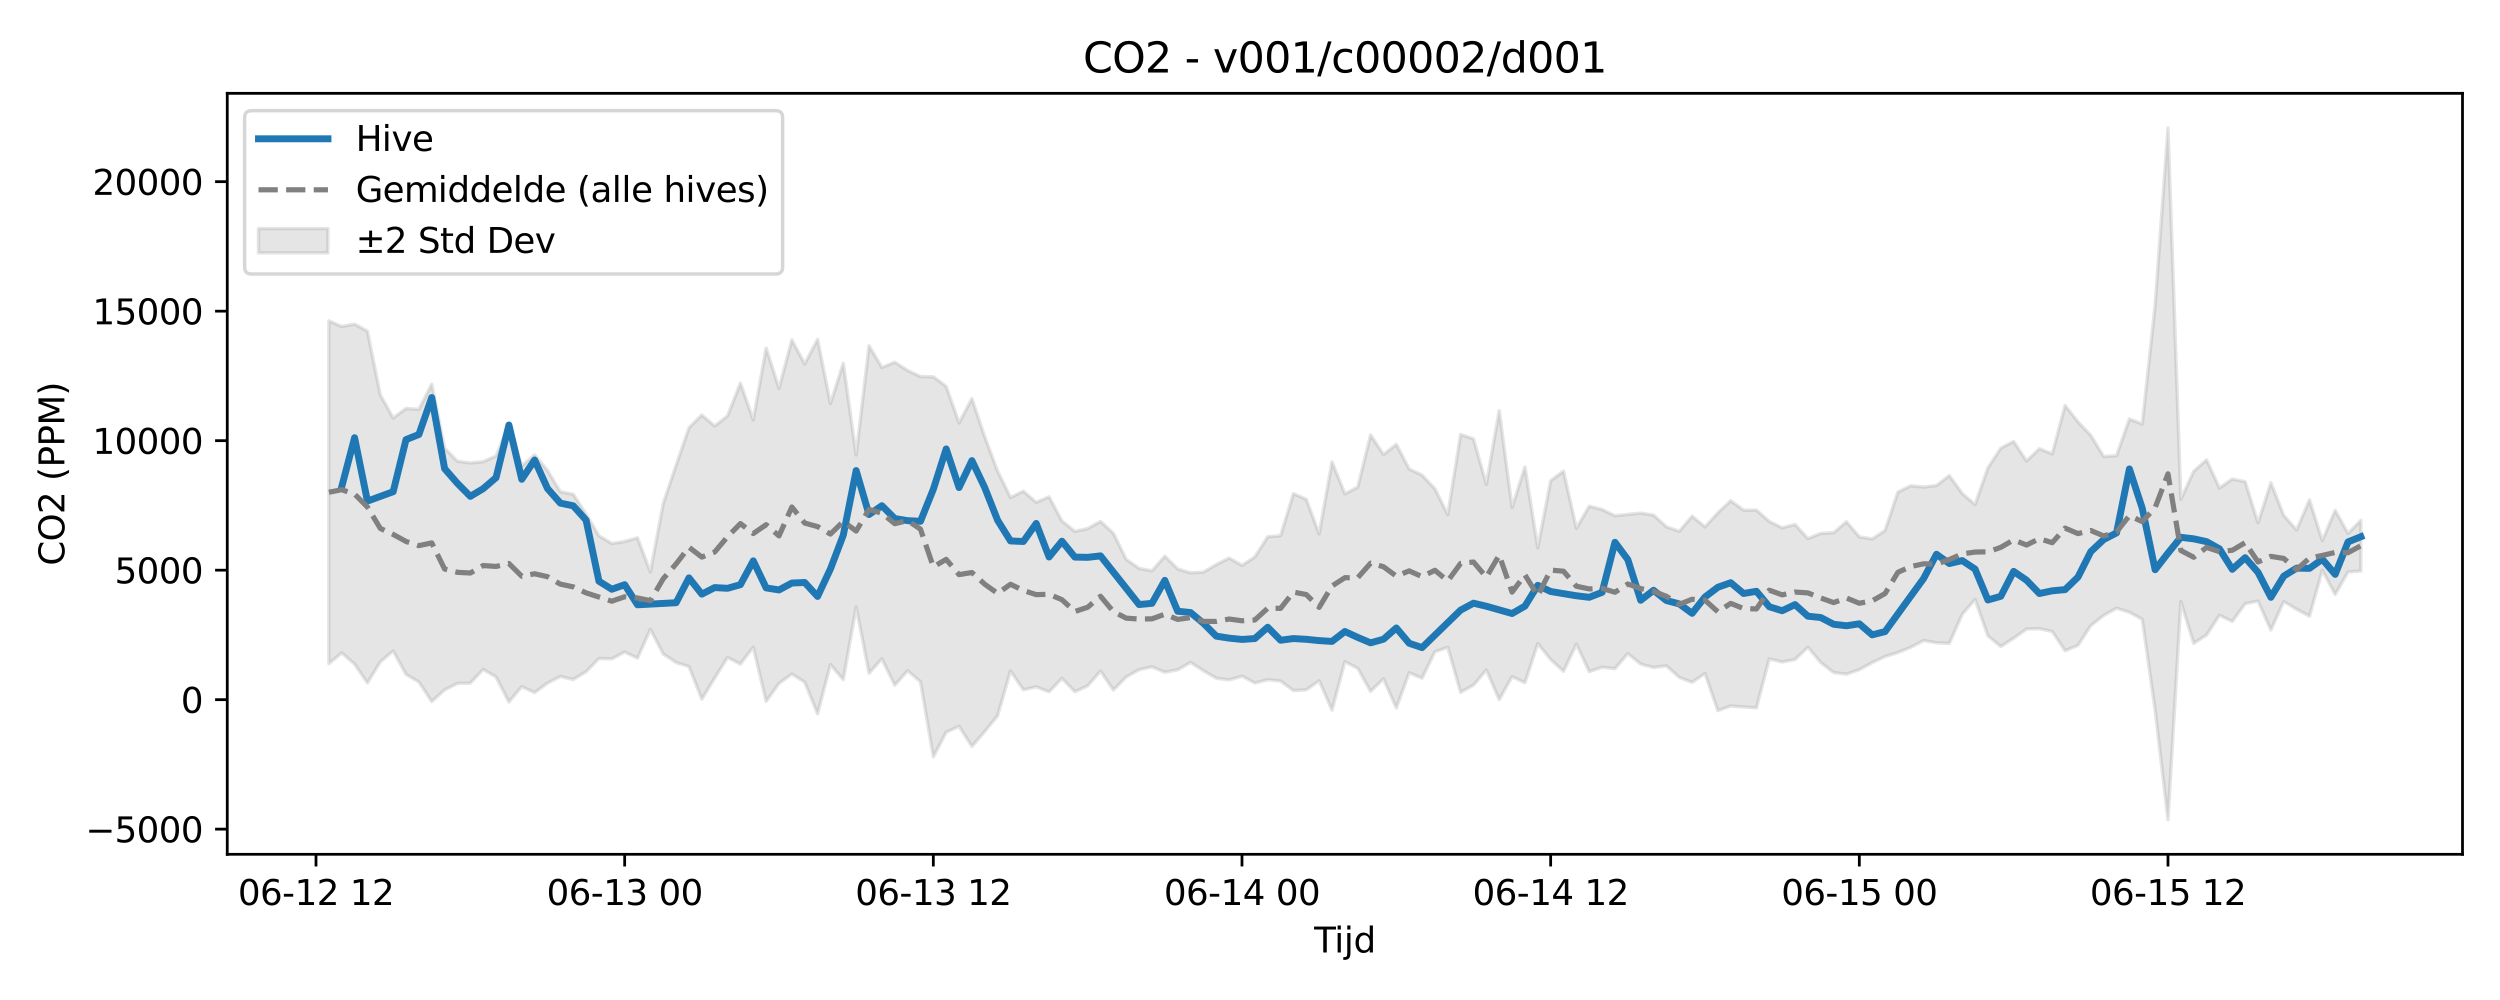 <?xml version="1.0" encoding="utf-8" standalone="no"?>
<!DOCTYPE svg PUBLIC "-//W3C//DTD SVG 1.1//EN"
  "http://www.w3.org/Graphics/SVG/1.1/DTD/svg11.dtd">
<svg xmlns:xlink="http://www.w3.org/1999/xlink" width="720pt" height="288pt" viewBox="0 0 720 288" xmlns="http://www.w3.org/2000/svg" version="1.1">
 <defs>
  <style type="text/css">*{stroke-linejoin: round; stroke-linecap: butt}</style>
 </defs>
 <g id="figure_1">
  <g id="patch_1">
   <path d="M 0 288 
L 720 288 
L 720 0 
L 0 0 
z
" style="fill: #ffffff"/>
  </g>
  <g id="axes_1">
   <g id="patch_2">
    <path d="M 65.45 246.04 
L 709.2 246.04 
L 709.2 26.88 
L 65.45 26.88 
z
" style="fill: #ffffff"/>
   </g>
   <g id="FillBetweenPolyCollection_1">
    <defs>
     <path id="mae108fa817" d="M 94.711 -195.593 
L 94.711 -96.864 
L 98.415 -99.96 
L 102.119 -96.743 
L 105.823 -91.323 
L 109.527 -97.371 
L 113.231 -100.54 
L 116.935 -93.773 
L 120.639 -91.588 
L 124.343 -85.942 
L 128.047 -89.313 
L 131.751 -91.172 
L 135.455 -91.271 
L 139.159 -95.21 
L 142.863 -93.032 
L 146.567 -85.814 
L 150.271 -90.27 
L 153.975 -88.515 
L 157.679 -91.281 
L 161.383 -93.169 
L 165.087 -92.301 
L 168.791 -94.54 
L 172.495 -98.354 
L 176.199 -98.241 
L 179.903 -100.216 
L 183.607 -98.455 
L 187.311 -106.754 
L 191.015 -99.647 
L 194.719 -97.194 
L 198.423 -96.03 
L 202.126 -86.638 
L 205.83 -92.728 
L 209.534 -98.654 
L 213.238 -96.758 
L 216.942 -101.617 
L 220.646 -86.011 
L 224.35 -91.162 
L 228.054 -93.873 
L 231.758 -91.527 
L 235.462 -82.415 
L 239.166 -96.61 
L 242.87 -92.25 
L 246.574 -113.165 
L 250.278 -94.117 
L 253.982 -98.247 
L 257.686 -90.668 
L 261.39 -94.824 
L 265.094 -91.667 
L 268.798 -70.025 
L 272.502 -77.105 
L 276.206 -78.826 
L 279.91 -73.033 
L 283.614 -77.326 
L 287.318 -81.9 
L 291.022 -94.753 
L 294.726 -89.359 
L 298.43 -90.175 
L 302.134 -88.765 
L 305.838 -92.623 
L 309.542 -88.799 
L 313.246 -90.46 
L 316.95 -94.729 
L 320.654 -89.267 
L 324.358 -93.043 
L 328.061 -95.125 
L 331.765 -95.951 
L 335.469 -94.386 
L 339.173 -95.094 
L 342.877 -97.216 
L 346.581 -94.846 
L 350.285 -92.675 
L 353.989 -92.169 
L 357.693 -93.253 
L 361.397 -91.318 
L 365.101 -92.23 
L 368.805 -91.872 
L 372.509 -89.106 
L 376.213 -89.343 
L 379.917 -91.931 
L 383.621 -83.498 
L 387.325 -97.453 
L 391.029 -95.531 
L 394.733 -88.867 
L 398.437 -92.489 
L 402.141 -84.114 
L 405.845 -94.251 
L 409.549 -92.673 
L 413.253 -100.279 
L 416.957 -101.599 
L 420.661 -88.6 
L 424.365 -90.69 
L 428.069 -95.039 
L 431.773 -86.505 
L 435.477 -93.111 
L 439.181 -91.373 
L 442.885 -102.642 
L 446.589 -98.077 
L 450.292 -94.677 
L 453.996 -102.485 
L 457.7 -94.556 
L 461.404 -95.847 
L 465.108 -95.41 
L 468.812 -99.769 
L 472.516 -96.746 
L 476.22 -95.76 
L 479.924 -96.229 
L 483.628 -92.921 
L 487.332 -91.501 
L 491.036 -94.04 
L 494.74 -83.333 
L 498.444 -84.666 
L 502.148 -84.392 
L 505.852 -84.155 
L 509.556 -98.231 
L 513.26 -97.361 
L 516.964 -98.034 
L 520.668 -101.612 
L 524.372 -97.188 
L 528.076 -94.32 
L 531.78 -93.838 
L 535.484 -95.147 
L 539.188 -97.151 
L 542.892 -98.906 
L 546.596 -100.079 
L 550.3 -101.571 
L 554.004 -103.537 
L 557.708 -102.876 
L 561.412 -102.69 
L 565.116 -111.082 
L 568.82 -115.342 
L 572.524 -104.881 
L 576.227 -101.808 
L 579.931 -104.176 
L 583.635 -106.823 
L 587.339 -106.947 
L 591.043 -106.138 
L 594.747 -100.593 
L 598.451 -102.142 
L 602.155 -107.837 
L 605.859 -110.757 
L 609.563 -112.848 
L 613.267 -111.665 
L 616.971 -109.635 
L 620.675 -83.462 
L 624.379 -51.922 
L 628.083 -114.728 
L 631.787 -102.727 
L 635.491 -105.119 
L 639.195 -110.8 
L 642.899 -109.027 
L 646.603 -114.128 
L 650.307 -114.89 
L 654.011 -106.556 
L 657.715 -114.777 
L 661.419 -112.534 
L 665.123 -110.536 
L 668.827 -123.761 
L 672.531 -116.782 
L 676.235 -123.268 
L 679.939 -123.546 
L 679.939 -138.146 
L 679.939 -138.146 
L 676.235 -134.386 
L 672.531 -141.022 
L 668.827 -132.292 
L 665.123 -144.024 
L 661.419 -135.364 
L 657.715 -139.563 
L 654.011 -148.972 
L 650.307 -137.431 
L 646.603 -149.275 
L 642.899 -150.034 
L 639.195 -147.462 
L 635.491 -155.562 
L 631.787 -152.287 
L 628.083 -144.189 
L 624.379 -251.158 
L 620.675 -200.111 
L 616.971 -165.897 
L 613.267 -167.327 
L 609.563 -156.754 
L 605.859 -156.527 
L 602.155 -162.604 
L 598.451 -166.506 
L 594.747 -171.218 
L 591.043 -157.275 
L 587.339 -158.775 
L 583.635 -155.239 
L 579.931 -160.866 
L 576.227 -158.917 
L 572.524 -153.259 
L 568.82 -142.679 
L 565.116 -145.888 
L 561.412 -151.028 
L 557.708 -148.176 
L 554.004 -147.72 
L 550.3 -148.097 
L 546.596 -146.282 
L 542.892 -135.204 
L 539.188 -132.785 
L 535.484 -133.38 
L 531.78 -137.726 
L 528.076 -134.586 
L 524.372 -134.373 
L 520.668 -132.884 
L 516.964 -136.946 
L 513.26 -135.988 
L 509.556 -137.823 
L 505.852 -141.093 
L 502.148 -141.068 
L 498.444 -143.794 
L 494.74 -140.287 
L 491.036 -136.258 
L 487.332 -139.332 
L 483.628 -134.972 
L 479.924 -136.283 
L 476.22 -139.653 
L 472.516 -140.22 
L 468.812 -139.842 
L 465.108 -139.461 
L 461.404 -141.251 
L 457.7 -142.219 
L 453.996 -135.845 
L 450.292 -152.302 
L 446.589 -149.556 
L 442.885 -130.228 
L 439.181 -153.494 
L 435.477 -141.839 
L 431.773 -169.746 
L 428.069 -148.506 
L 424.365 -161.596 
L 420.661 -162.873 
L 416.957 -139.775 
L 413.253 -147.24 
L 409.549 -151.15 
L 405.845 -152.936 
L 402.141 -160.024 
L 398.437 -157.084 
L 394.733 -162.736 
L 391.029 -147.691 
L 387.325 -145.794 
L 383.621 -154.967 
L 379.917 -134.237 
L 376.213 -144.201 
L 372.509 -145.837 
L 368.805 -133.715 
L 365.101 -133.42 
L 361.397 -127.591 
L 357.693 -125.173 
L 353.989 -127.277 
L 350.285 -125.395 
L 346.581 -123.208 
L 342.877 -123.035 
L 339.173 -124.143 
L 335.469 -127.826 
L 331.765 -123.599 
L 328.061 -124.314 
L 324.358 -126.894 
L 320.654 -134.415 
L 316.95 -137.834 
L 313.246 -135.767 
L 309.542 -134.962 
L 305.838 -137.955 
L 302.134 -144.923 
L 298.43 -143.313 
L 294.726 -146.543 
L 291.022 -144.717 
L 287.318 -152.308 
L 283.614 -162.146 
L 279.91 -173.185 
L 276.206 -166.202 
L 272.502 -176.705 
L 268.798 -179.485 
L 265.094 -179.556 
L 261.39 -181.311 
L 257.686 -183.68 
L 253.982 -182.161 
L 250.278 -188.415 
L 246.574 -156.959 
L 242.87 -183.367 
L 239.166 -171.769 
L 235.462 -190.263 
L 231.758 -183.183 
L 228.054 -190.093 
L 224.35 -176.159 
L 220.646 -187.768 
L 216.942 -167.068 
L 213.238 -177.657 
L 209.534 -168.217 
L 205.83 -165.306 
L 202.126 -168.484 
L 198.423 -164.785 
L 194.719 -154.004 
L 191.015 -143.02 
L 187.311 -123.272 
L 183.607 -133.116 
L 179.903 -132.049 
L 176.199 -131.463 
L 172.495 -133.691 
L 168.791 -139.962 
L 165.087 -145.67 
L 161.383 -146.362 
L 157.679 -152.54 
L 153.975 -156.984 
L 150.271 -153.822 
L 146.567 -165.616 
L 142.863 -156.7 
L 139.159 -155.035 
L 135.455 -154.678 
L 131.751 -155.158 
L 128.047 -158.927 
L 124.343 -177.353 
L 120.639 -170.121 
L 116.935 -170.347 
L 113.231 -167.644 
L 109.527 -174.267 
L 105.823 -192.63 
L 102.119 -194.658 
L 98.415 -193.973 
L 94.711 -195.593 
z
" style="stroke: #808080; stroke-opacity: 0.2"/>
    </defs>
    <g clip-path="url(#pca2b3a71dc)">
     <use xlink:href="#mae108fa817" x="0" y="288" style="fill: #808080; fill-opacity: 0.2; stroke: #808080; stroke-opacity: 0.2"/>
    </g>
   </g>
   <g id="matplotlib.axis_1">
    <g id="xtick_1">
     <g id="line2d_1">
      <defs>
       <path id="mcba2e9b245" d="M 0 0 
L 0 3.5 
" style="stroke: #000000; stroke-width: 0.8"/>
      </defs>
      <g>
       <use xlink:href="#mcba2e9b245" x="91.007" y="246.04" style="stroke: #000000; stroke-width: 0.8"/>
      </g>
     </g>
     <g id="text_1">
      <!-- 06-12 12 -->
      <g transform="translate(68.527 260.638) scale(0.1 -0.1)">
       <defs>
        <path id="DejaVuSans-30" d="M 2034 4250 
Q 1547 4250 1301 3770 
Q 1056 3291 1056 2328 
Q 1056 1369 1301 889 
Q 1547 409 2034 409 
Q 2525 409 2770 889 
Q 3016 1369 3016 2328 
Q 3016 3291 2770 3770 
Q 2525 4250 2034 4250 
z
M 2034 4750 
Q 2819 4750 3233 4129 
Q 3647 3509 3647 2328 
Q 3647 1150 3233 529 
Q 2819 -91 2034 -91 
Q 1250 -91 836 529 
Q 422 1150 422 2328 
Q 422 3509 836 4129 
Q 1250 4750 2034 4750 
z
" transform="scale(0.016)"/>
        <path id="DejaVuSans-36" d="M 2113 2584 
Q 1688 2584 1439 2293 
Q 1191 2003 1191 1497 
Q 1191 994 1439 701 
Q 1688 409 2113 409 
Q 2538 409 2786 701 
Q 3034 994 3034 1497 
Q 3034 2003 2786 2293 
Q 2538 2584 2113 2584 
z
M 3366 4563 
L 3366 3988 
Q 3128 4100 2886 4159 
Q 2644 4219 2406 4219 
Q 1781 4219 1451 3797 
Q 1122 3375 1075 2522 
Q 1259 2794 1537 2939 
Q 1816 3084 2150 3084 
Q 2853 3084 3261 2657 
Q 3669 2231 3669 1497 
Q 3669 778 3244 343 
Q 2819 -91 2113 -91 
Q 1303 -91 875 529 
Q 447 1150 447 2328 
Q 447 3434 972 4092 
Q 1497 4750 2381 4750 
Q 2619 4750 2861 4703 
Q 3103 4656 3366 4563 
z
" transform="scale(0.016)"/>
        <path id="DejaVuSans-2d" d="M 313 2009 
L 1997 2009 
L 1997 1497 
L 313 1497 
L 313 2009 
z
" transform="scale(0.016)"/>
        <path id="DejaVuSans-31" d="M 794 531 
L 1825 531 
L 1825 4091 
L 703 3866 
L 703 4441 
L 1819 4666 
L 2450 4666 
L 2450 531 
L 3481 531 
L 3481 0 
L 794 0 
L 794 531 
z
" transform="scale(0.016)"/>
        <path id="DejaVuSans-32" d="M 1228 531 
L 3431 531 
L 3431 0 
L 469 0 
L 469 531 
Q 828 903 1448 1529 
Q 2069 2156 2228 2338 
Q 2531 2678 2651 2914 
Q 2772 3150 2772 3378 
Q 2772 3750 2511 3984 
Q 2250 4219 1831 4219 
Q 1534 4219 1204 4116 
Q 875 4013 500 3803 
L 500 4441 
Q 881 4594 1212 4672 
Q 1544 4750 1819 4750 
Q 2544 4750 2975 4387 
Q 3406 4025 3406 3419 
Q 3406 3131 3298 2873 
Q 3191 2616 2906 2266 
Q 2828 2175 2409 1742 
Q 1991 1309 1228 531 
z
" transform="scale(0.016)"/>
        <path id="DejaVuSans-20" transform="scale(0.016)"/>
       </defs>
       <use xlink:href="#DejaVuSans-30"/>
       <use xlink:href="#DejaVuSans-36" transform="translate(63.623 0)"/>
       <use xlink:href="#DejaVuSans-2d" transform="translate(127.246 0)"/>
       <use xlink:href="#DejaVuSans-31" transform="translate(163.33 0)"/>
       <use xlink:href="#DejaVuSans-32" transform="translate(226.953 0)"/>
       <use xlink:href="#DejaVuSans-20" transform="translate(290.576 0)"/>
       <use xlink:href="#DejaVuSans-31" transform="translate(322.363 0)"/>
       <use xlink:href="#DejaVuSans-32" transform="translate(385.986 0)"/>
      </g>
     </g>
    </g>
    <g id="xtick_2">
     <g id="line2d_2">
      <g>
       <use xlink:href="#mcba2e9b245" x="179.903" y="246.04" style="stroke: #000000; stroke-width: 0.8"/>
      </g>
     </g>
     <g id="text_2">
      <!-- 06-13 00 -->
      <g transform="translate(157.422 260.638) scale(0.1 -0.1)">
       <defs>
        <path id="DejaVuSans-33" d="M 2597 2516 
Q 3050 2419 3304 2112 
Q 3559 1806 3559 1356 
Q 3559 666 3084 287 
Q 2609 -91 1734 -91 
Q 1441 -91 1130 -33 
Q 819 25 488 141 
L 488 750 
Q 750 597 1062 519 
Q 1375 441 1716 441 
Q 2309 441 2620 675 
Q 2931 909 2931 1356 
Q 2931 1769 2642 2001 
Q 2353 2234 1838 2234 
L 1294 2234 
L 1294 2753 
L 1863 2753 
Q 2328 2753 2575 2939 
Q 2822 3125 2822 3475 
Q 2822 3834 2567 4026 
Q 2313 4219 1838 4219 
Q 1578 4219 1281 4162 
Q 984 4106 628 3988 
L 628 4550 
Q 988 4650 1302 4700 
Q 1616 4750 1894 4750 
Q 2613 4750 3031 4423 
Q 3450 4097 3450 3541 
Q 3450 3153 3228 2886 
Q 3006 2619 2597 2516 
z
" transform="scale(0.016)"/>
       </defs>
       <use xlink:href="#DejaVuSans-30"/>
       <use xlink:href="#DejaVuSans-36" transform="translate(63.623 0)"/>
       <use xlink:href="#DejaVuSans-2d" transform="translate(127.246 0)"/>
       <use xlink:href="#DejaVuSans-31" transform="translate(163.33 0)"/>
       <use xlink:href="#DejaVuSans-33" transform="translate(226.953 0)"/>
       <use xlink:href="#DejaVuSans-20" transform="translate(290.576 0)"/>
       <use xlink:href="#DejaVuSans-30" transform="translate(322.363 0)"/>
       <use xlink:href="#DejaVuSans-30" transform="translate(385.986 0)"/>
      </g>
     </g>
    </g>
    <g id="xtick_3">
     <g id="line2d_3">
      <g>
       <use xlink:href="#mcba2e9b245" x="268.798" y="246.04" style="stroke: #000000; stroke-width: 0.8"/>
      </g>
     </g>
     <g id="text_3">
      <!-- 06-13 12 -->
      <g transform="translate(246.317 260.638) scale(0.1 -0.1)">
       <use xlink:href="#DejaVuSans-30"/>
       <use xlink:href="#DejaVuSans-36" transform="translate(63.623 0)"/>
       <use xlink:href="#DejaVuSans-2d" transform="translate(127.246 0)"/>
       <use xlink:href="#DejaVuSans-31" transform="translate(163.33 0)"/>
       <use xlink:href="#DejaVuSans-33" transform="translate(226.953 0)"/>
       <use xlink:href="#DejaVuSans-20" transform="translate(290.576 0)"/>
       <use xlink:href="#DejaVuSans-31" transform="translate(322.363 0)"/>
       <use xlink:href="#DejaVuSans-32" transform="translate(385.986 0)"/>
      </g>
     </g>
    </g>
    <g id="xtick_4">
     <g id="line2d_4">
      <g>
       <use xlink:href="#mcba2e9b245" x="357.693" y="246.04" style="stroke: #000000; stroke-width: 0.8"/>
      </g>
     </g>
     <g id="text_4">
      <!-- 06-14 00 -->
      <g transform="translate(335.213 260.638) scale(0.1 -0.1)">
       <defs>
        <path id="DejaVuSans-34" d="M 2419 4116 
L 825 1625 
L 2419 1625 
L 2419 4116 
z
M 2253 4666 
L 3047 4666 
L 3047 1625 
L 3713 1625 
L 3713 1100 
L 3047 1100 
L 3047 0 
L 2419 0 
L 2419 1100 
L 313 1100 
L 313 1709 
L 2253 4666 
z
" transform="scale(0.016)"/>
       </defs>
       <use xlink:href="#DejaVuSans-30"/>
       <use xlink:href="#DejaVuSans-36" transform="translate(63.623 0)"/>
       <use xlink:href="#DejaVuSans-2d" transform="translate(127.246 0)"/>
       <use xlink:href="#DejaVuSans-31" transform="translate(163.33 0)"/>
       <use xlink:href="#DejaVuSans-34" transform="translate(226.953 0)"/>
       <use xlink:href="#DejaVuSans-20" transform="translate(290.576 0)"/>
       <use xlink:href="#DejaVuSans-30" transform="translate(322.363 0)"/>
       <use xlink:href="#DejaVuSans-30" transform="translate(385.986 0)"/>
      </g>
     </g>
    </g>
    <g id="xtick_5">
     <g id="line2d_5">
      <g>
       <use xlink:href="#mcba2e9b245" x="446.589" y="246.04" style="stroke: #000000; stroke-width: 0.8"/>
      </g>
     </g>
     <g id="text_5">
      <!-- 06-14 12 -->
      <g transform="translate(424.108 260.638) scale(0.1 -0.1)">
       <use xlink:href="#DejaVuSans-30"/>
       <use xlink:href="#DejaVuSans-36" transform="translate(63.623 0)"/>
       <use xlink:href="#DejaVuSans-2d" transform="translate(127.246 0)"/>
       <use xlink:href="#DejaVuSans-31" transform="translate(163.33 0)"/>
       <use xlink:href="#DejaVuSans-34" transform="translate(226.953 0)"/>
       <use xlink:href="#DejaVuSans-20" transform="translate(290.576 0)"/>
       <use xlink:href="#DejaVuSans-31" transform="translate(322.363 0)"/>
       <use xlink:href="#DejaVuSans-32" transform="translate(385.986 0)"/>
      </g>
     </g>
    </g>
    <g id="xtick_6">
     <g id="line2d_6">
      <g>
       <use xlink:href="#mcba2e9b245" x="535.484" y="246.04" style="stroke: #000000; stroke-width: 0.8"/>
      </g>
     </g>
     <g id="text_6">
      <!-- 06-15 00 -->
      <g transform="translate(513.003 260.638) scale(0.1 -0.1)">
       <defs>
        <path id="DejaVuSans-35" d="M 691 4666 
L 3169 4666 
L 3169 4134 
L 1269 4134 
L 1269 2991 
Q 1406 3038 1543 3061 
Q 1681 3084 1819 3084 
Q 2600 3084 3056 2656 
Q 3513 2228 3513 1497 
Q 3513 744 3044 326 
Q 2575 -91 1722 -91 
Q 1428 -91 1123 -41 
Q 819 9 494 109 
L 494 744 
Q 775 591 1075 516 
Q 1375 441 1709 441 
Q 2250 441 2565 725 
Q 2881 1009 2881 1497 
Q 2881 1984 2565 2268 
Q 2250 2553 1709 2553 
Q 1456 2553 1204 2497 
Q 953 2441 691 2322 
L 691 4666 
z
" transform="scale(0.016)"/>
       </defs>
       <use xlink:href="#DejaVuSans-30"/>
       <use xlink:href="#DejaVuSans-36" transform="translate(63.623 0)"/>
       <use xlink:href="#DejaVuSans-2d" transform="translate(127.246 0)"/>
       <use xlink:href="#DejaVuSans-31" transform="translate(163.33 0)"/>
       <use xlink:href="#DejaVuSans-35" transform="translate(226.953 0)"/>
       <use xlink:href="#DejaVuSans-20" transform="translate(290.576 0)"/>
       <use xlink:href="#DejaVuSans-30" transform="translate(322.363 0)"/>
       <use xlink:href="#DejaVuSans-30" transform="translate(385.986 0)"/>
      </g>
     </g>
    </g>
    <g id="xtick_7">
     <g id="line2d_7">
      <g>
       <use xlink:href="#mcba2e9b245" x="624.379" y="246.04" style="stroke: #000000; stroke-width: 0.8"/>
      </g>
     </g>
     <g id="text_7">
      <!-- 06-15 12 -->
      <g transform="translate(601.899 260.638) scale(0.1 -0.1)">
       <use xlink:href="#DejaVuSans-30"/>
       <use xlink:href="#DejaVuSans-36" transform="translate(63.623 0)"/>
       <use xlink:href="#DejaVuSans-2d" transform="translate(127.246 0)"/>
       <use xlink:href="#DejaVuSans-31" transform="translate(163.33 0)"/>
       <use xlink:href="#DejaVuSans-35" transform="translate(226.953 0)"/>
       <use xlink:href="#DejaVuSans-20" transform="translate(290.576 0)"/>
       <use xlink:href="#DejaVuSans-31" transform="translate(322.363 0)"/>
       <use xlink:href="#DejaVuSans-32" transform="translate(385.986 0)"/>
      </g>
     </g>
    </g>
    <g id="text_8">
     <!-- Tijd -->
     <g transform="translate(378.475 274.317) scale(0.1 -0.1)">
      <defs>
       <path id="DejaVuSans-54" d="M -19 4666 
L 3928 4666 
L 3928 4134 
L 2272 4134 
L 2272 0 
L 1638 0 
L 1638 4134 
L -19 4134 
L -19 4666 
z
" transform="scale(0.016)"/>
       <path id="DejaVuSans-69" d="M 603 3500 
L 1178 3500 
L 1178 0 
L 603 0 
L 603 3500 
z
M 603 4863 
L 1178 4863 
L 1178 4134 
L 603 4134 
L 603 4863 
z
" transform="scale(0.016)"/>
       <path id="DejaVuSans-6a" d="M 603 3500 
L 1178 3500 
L 1178 -63 
Q 1178 -731 923 -1031 
Q 669 -1331 103 -1331 
L -116 -1331 
L -116 -844 
L 38 -844 
Q 366 -844 484 -692 
Q 603 -541 603 -63 
L 603 3500 
z
M 603 4863 
L 1178 4863 
L 1178 4134 
L 603 4134 
L 603 4863 
z
" transform="scale(0.016)"/>
       <path id="DejaVuSans-64" d="M 2906 2969 
L 2906 4863 
L 3481 4863 
L 3481 0 
L 2906 0 
L 2906 525 
Q 2725 213 2448 61 
Q 2172 -91 1784 -91 
Q 1150 -91 751 415 
Q 353 922 353 1747 
Q 353 2572 751 3078 
Q 1150 3584 1784 3584 
Q 2172 3584 2448 3432 
Q 2725 3281 2906 2969 
z
M 947 1747 
Q 947 1113 1208 752 
Q 1469 391 1925 391 
Q 2381 391 2643 752 
Q 2906 1113 2906 1747 
Q 2906 2381 2643 2742 
Q 2381 3103 1925 3103 
Q 1469 3103 1208 2742 
Q 947 2381 947 1747 
z
" transform="scale(0.016)"/>
      </defs>
      <use xlink:href="#DejaVuSans-54"/>
      <use xlink:href="#DejaVuSans-69" transform="translate(57.959 0)"/>
      <use xlink:href="#DejaVuSans-6a" transform="translate(85.742 0)"/>
      <use xlink:href="#DejaVuSans-64" transform="translate(113.525 0)"/>
     </g>
    </g>
   </g>
   <g id="matplotlib.axis_2">
    <g id="ytick_1">
     <g id="line2d_8">
      <defs>
       <path id="mb9b275f397" d="M 0 0 
L -3.5 0 
" style="stroke: #000000; stroke-width: 0.8"/>
      </defs>
      <g>
       <use xlink:href="#mb9b275f397" x="65.45" y="238.797" style="stroke: #000000; stroke-width: 0.8"/>
      </g>
     </g>
     <g id="text_9">
      <!-- −5000 -->
      <g transform="translate(24.62 242.596) scale(0.1 -0.1)">
       <defs>
        <path id="DejaVuSans-2212" d="M 678 2272 
L 4684 2272 
L 4684 1741 
L 678 1741 
L 678 2272 
z
" transform="scale(0.016)"/>
       </defs>
       <use xlink:href="#DejaVuSans-2212"/>
       <use xlink:href="#DejaVuSans-35" transform="translate(83.789 0)"/>
       <use xlink:href="#DejaVuSans-30" transform="translate(147.412 0)"/>
       <use xlink:href="#DejaVuSans-30" transform="translate(211.035 0)"/>
       <use xlink:href="#DejaVuSans-30" transform="translate(274.658 0)"/>
      </g>
     </g>
    </g>
    <g id="ytick_2">
     <g id="line2d_9">
      <g>
       <use xlink:href="#mb9b275f397" x="65.45" y="201.502" style="stroke: #000000; stroke-width: 0.8"/>
      </g>
     </g>
     <g id="text_10">
      <!-- 0 -->
      <g transform="translate(52.087 205.302) scale(0.1 -0.1)">
       <use xlink:href="#DejaVuSans-30"/>
      </g>
     </g>
    </g>
    <g id="ytick_3">
     <g id="line2d_10">
      <g>
       <use xlink:href="#mb9b275f397" x="65.45" y="164.208" style="stroke: #000000; stroke-width: 0.8"/>
      </g>
     </g>
     <g id="text_11">
      <!-- 5000 -->
      <g transform="translate(33 168.007) scale(0.1 -0.1)">
       <use xlink:href="#DejaVuSans-35"/>
       <use xlink:href="#DejaVuSans-30" transform="translate(63.623 0)"/>
       <use xlink:href="#DejaVuSans-30" transform="translate(127.246 0)"/>
       <use xlink:href="#DejaVuSans-30" transform="translate(190.869 0)"/>
      </g>
     </g>
    </g>
    <g id="ytick_4">
     <g id="line2d_11">
      <g>
       <use xlink:href="#mb9b275f397" x="65.45" y="126.913" style="stroke: #000000; stroke-width: 0.8"/>
      </g>
     </g>
     <g id="text_12">
      <!-- 10000 -->
      <g transform="translate(26.637 130.712) scale(0.1 -0.1)">
       <use xlink:href="#DejaVuSans-31"/>
       <use xlink:href="#DejaVuSans-30" transform="translate(63.623 0)"/>
       <use xlink:href="#DejaVuSans-30" transform="translate(127.246 0)"/>
       <use xlink:href="#DejaVuSans-30" transform="translate(190.869 0)"/>
       <use xlink:href="#DejaVuSans-30" transform="translate(254.492 0)"/>
      </g>
     </g>
    </g>
    <g id="ytick_5">
     <g id="line2d_12">
      <g>
       <use xlink:href="#mb9b275f397" x="65.45" y="89.618" style="stroke: #000000; stroke-width: 0.8"/>
      </g>
     </g>
     <g id="text_13">
      <!-- 15000 -->
      <g transform="translate(26.637 93.417) scale(0.1 -0.1)">
       <use xlink:href="#DejaVuSans-31"/>
       <use xlink:href="#DejaVuSans-35" transform="translate(63.623 0)"/>
       <use xlink:href="#DejaVuSans-30" transform="translate(127.246 0)"/>
       <use xlink:href="#DejaVuSans-30" transform="translate(190.869 0)"/>
       <use xlink:href="#DejaVuSans-30" transform="translate(254.492 0)"/>
      </g>
     </g>
    </g>
    <g id="ytick_6">
     <g id="line2d_13">
      <g>
       <use xlink:href="#mb9b275f397" x="65.45" y="52.323" style="stroke: #000000; stroke-width: 0.8"/>
      </g>
     </g>
     <g id="text_14">
      <!-- 20000 -->
      <g transform="translate(26.637 56.123) scale(0.1 -0.1)">
       <use xlink:href="#DejaVuSans-32"/>
       <use xlink:href="#DejaVuSans-30" transform="translate(63.623 0)"/>
       <use xlink:href="#DejaVuSans-30" transform="translate(127.246 0)"/>
       <use xlink:href="#DejaVuSans-30" transform="translate(190.869 0)"/>
       <use xlink:href="#DejaVuSans-30" transform="translate(254.492 0)"/>
      </g>
     </g>
    </g>
    <g id="text_15">
     <!-- CO2 (PPM) -->
     <g transform="translate(18.541 162.903) rotate(-90) scale(0.1 -0.1)">
      <defs>
       <path id="DejaVuSans-43" d="M 4122 4306 
L 4122 3641 
Q 3803 3938 3442 4084 
Q 3081 4231 2675 4231 
Q 1875 4231 1450 3742 
Q 1025 3253 1025 2328 
Q 1025 1406 1450 917 
Q 1875 428 2675 428 
Q 3081 428 3442 575 
Q 3803 722 4122 1019 
L 4122 359 
Q 3791 134 3420 21 
Q 3050 -91 2638 -91 
Q 1578 -91 968 557 
Q 359 1206 359 2328 
Q 359 3453 968 4101 
Q 1578 4750 2638 4750 
Q 3056 4750 3426 4639 
Q 3797 4528 4122 4306 
z
" transform="scale(0.016)"/>
       <path id="DejaVuSans-4f" d="M 2522 4238 
Q 1834 4238 1429 3725 
Q 1025 3213 1025 2328 
Q 1025 1447 1429 934 
Q 1834 422 2522 422 
Q 3209 422 3611 934 
Q 4013 1447 4013 2328 
Q 4013 3213 3611 3725 
Q 3209 4238 2522 4238 
z
M 2522 4750 
Q 3503 4750 4090 4092 
Q 4678 3434 4678 2328 
Q 4678 1225 4090 567 
Q 3503 -91 2522 -91 
Q 1538 -91 948 565 
Q 359 1222 359 2328 
Q 359 3434 948 4092 
Q 1538 4750 2522 4750 
z
" transform="scale(0.016)"/>
       <path id="DejaVuSans-28" d="M 1984 4856 
Q 1566 4138 1362 3434 
Q 1159 2731 1159 2009 
Q 1159 1288 1364 580 
Q 1569 -128 1984 -844 
L 1484 -844 
Q 1016 -109 783 600 
Q 550 1309 550 2009 
Q 550 2706 781 3412 
Q 1013 4119 1484 4856 
L 1984 4856 
z
" transform="scale(0.016)"/>
       <path id="DejaVuSans-50" d="M 1259 4147 
L 1259 2394 
L 2053 2394 
Q 2494 2394 2734 2622 
Q 2975 2850 2975 3272 
Q 2975 3691 2734 3919 
Q 2494 4147 2053 4147 
L 1259 4147 
z
M 628 4666 
L 2053 4666 
Q 2838 4666 3239 4311 
Q 3641 3956 3641 3272 
Q 3641 2581 3239 2228 
Q 2838 1875 2053 1875 
L 1259 1875 
L 1259 0 
L 628 0 
L 628 4666 
z
" transform="scale(0.016)"/>
       <path id="DejaVuSans-4d" d="M 628 4666 
L 1569 4666 
L 2759 1491 
L 3956 4666 
L 4897 4666 
L 4897 0 
L 4281 0 
L 4281 4097 
L 3078 897 
L 2444 897 
L 1241 4097 
L 1241 0 
L 628 0 
L 628 4666 
z
" transform="scale(0.016)"/>
       <path id="DejaVuSans-29" d="M 513 4856 
L 1013 4856 
Q 1481 4119 1714 3412 
Q 1947 2706 1947 2009 
Q 1947 1309 1714 600 
Q 1481 -109 1013 -844 
L 513 -844 
Q 928 -128 1133 580 
Q 1338 1288 1338 2009 
Q 1338 2731 1133 3434 
Q 928 4138 513 4856 
z
" transform="scale(0.016)"/>
      </defs>
      <use xlink:href="#DejaVuSans-43"/>
      <use xlink:href="#DejaVuSans-4f" transform="translate(69.824 0)"/>
      <use xlink:href="#DejaVuSans-32" transform="translate(148.535 0)"/>
      <use xlink:href="#DejaVuSans-20" transform="translate(212.158 0)"/>
      <use xlink:href="#DejaVuSans-28" transform="translate(243.945 0)"/>
      <use xlink:href="#DejaVuSans-50" transform="translate(282.959 0)"/>
      <use xlink:href="#DejaVuSans-50" transform="translate(343.262 0)"/>
      <use xlink:href="#DejaVuSans-4d" transform="translate(403.564 0)"/>
      <use xlink:href="#DejaVuSans-29" transform="translate(489.844 0)"/>
     </g>
    </g>
   </g>
   <g id="line2d_14">
    <path d="M 98.415 140.205 
L 102.119 126.066 
L 105.823 144.318 
L 113.231 141.611 
L 116.935 126.611 
L 120.639 125.128 
L 124.343 114.49 
L 128.047 134.969 
L 131.751 139.216 
L 135.455 142.953 
L 139.159 140.734 
L 142.863 137.559 
L 146.567 122.411 
L 150.271 138.037 
L 153.975 132.495 
L 157.679 140.69 
L 161.383 144.909 
L 165.087 145.665 
L 168.791 149.8 
L 172.495 167.385 
L 176.199 169.702 
L 179.903 168.392 
L 183.607 174.18 
L 194.719 173.584 
L 198.423 166.43 
L 202.126 171.111 
L 205.83 169.22 
L 209.534 169.431 
L 213.238 168.385 
L 216.942 161.53 
L 220.646 169.31 
L 224.35 169.903 
L 228.054 167.915 
L 231.758 167.758 
L 235.462 171.767 
L 239.166 163.855 
L 242.87 154.116 
L 246.574 135.528 
L 250.278 148.178 
L 253.982 145.646 
L 257.686 149.342 
L 261.39 149.944 
L 265.094 150.133 
L 268.798 140.902 
L 272.502 129.295 
L 276.206 140.417 
L 279.91 132.661 
L 283.614 140.458 
L 287.318 149.846 
L 291.022 155.787 
L 294.726 155.953 
L 298.43 150.756 
L 302.134 160.419 
L 305.838 155.865 
L 309.542 160.438 
L 313.246 160.516 
L 316.95 160.094 
L 328.061 174.111 
L 331.765 173.76 
L 335.469 167.149 
L 339.173 176.043 
L 342.877 176.413 
L 346.581 179.504 
L 350.285 183.213 
L 353.989 183.783 
L 357.693 184.16 
L 361.397 183.907 
L 365.101 180.645 
L 368.805 184.384 
L 372.509 183.899 
L 376.213 184.123 
L 379.917 184.496 
L 383.621 184.727 
L 387.325 181.871 
L 391.029 183.571 
L 394.733 185.135 
L 398.437 184.101 
L 402.141 180.856 
L 405.845 185.262 
L 409.549 186.51 
L 420.661 175.712 
L 424.365 173.718 
L 428.069 174.598 
L 435.477 176.694 
L 439.181 174.566 
L 442.885 168.581 
L 446.589 170.354 
L 453.996 171.581 
L 457.7 172.02 
L 461.404 170.59 
L 465.108 156.186 
L 468.812 161.164 
L 472.516 172.88 
L 476.22 170.007 
L 479.924 172.957 
L 483.628 173.923 
L 487.332 176.634 
L 491.036 171.933 
L 494.74 169.136 
L 498.444 167.822 
L 502.148 170.921 
L 505.852 170.294 
L 509.556 174.742 
L 513.26 175.888 
L 516.964 174.126 
L 520.668 177.467 
L 524.372 177.848 
L 528.076 179.787 
L 531.78 180.217 
L 535.484 179.66 
L 539.188 182.838 
L 542.892 181.904 
L 554.004 166.602 
L 557.708 159.635 
L 561.412 162.298 
L 565.116 161.448 
L 568.82 163.904 
L 572.524 172.786 
L 576.227 171.736 
L 579.931 164.556 
L 583.635 167.094 
L 587.339 170.931 
L 591.043 170.153 
L 594.747 169.809 
L 598.451 166.214 
L 602.155 158.871 
L 605.859 155.384 
L 609.563 153.467 
L 613.267 135.062 
L 616.971 146.383 
L 620.675 164.073 
L 624.379 159.292 
L 628.083 154.742 
L 631.787 155.186 
L 635.491 155.995 
L 639.195 158.062 
L 642.899 163.954 
L 646.603 160.615 
L 650.307 164.827 
L 654.011 172.017 
L 657.715 165.923 
L 661.419 163.623 
L 665.123 163.689 
L 668.827 161.053 
L 672.531 165.411 
L 676.235 156.077 
L 679.939 154.573 
L 679.939 154.573 
" clip-path="url(#pca2b3a71dc)" style="fill: none; stroke: #1f77b4; stroke-width: 2; stroke-linecap: square"/>
   </g>
   <g id="line2d_15">
    <path d="M 94.711 141.771 
L 98.415 141.034 
L 102.119 142.299 
L 105.823 146.023 
L 109.527 152.181 
L 113.231 153.908 
L 116.935 155.94 
L 120.639 157.145 
L 124.343 156.352 
L 128.047 163.88 
L 131.751 164.835 
L 135.455 165.025 
L 139.159 162.878 
L 142.863 163.134 
L 146.567 162.285 
L 150.271 165.954 
L 153.975 165.251 
L 157.679 166.09 
L 161.383 168.234 
L 165.087 169.015 
L 168.791 170.749 
L 176.199 173.148 
L 179.903 171.867 
L 183.607 172.215 
L 187.311 172.987 
L 191.015 166.666 
L 194.719 162.401 
L 198.423 157.593 
L 202.126 160.439 
L 205.83 158.983 
L 209.534 154.565 
L 213.238 150.792 
L 216.942 153.657 
L 220.646 151.111 
L 224.35 154.34 
L 228.054 146.017 
L 231.758 150.645 
L 235.462 151.661 
L 239.166 153.81 
L 242.87 150.192 
L 246.574 152.938 
L 250.278 146.734 
L 253.982 147.796 
L 257.686 150.826 
L 261.39 149.933 
L 265.094 152.389 
L 268.798 163.245 
L 272.502 161.095 
L 276.206 165.486 
L 279.91 164.891 
L 283.614 168.264 
L 287.318 170.896 
L 291.022 168.265 
L 294.726 170.049 
L 298.43 171.256 
L 302.134 171.156 
L 305.838 172.711 
L 309.542 176.119 
L 313.246 174.886 
L 316.95 171.718 
L 320.654 176.159 
L 324.358 178.032 
L 328.061 178.28 
L 331.765 178.225 
L 335.469 176.894 
L 339.173 178.382 
L 342.877 177.874 
L 346.581 178.973 
L 350.285 178.965 
L 353.989 178.277 
L 357.693 178.787 
L 361.397 178.546 
L 365.101 175.175 
L 368.805 175.206 
L 372.509 170.528 
L 376.213 171.228 
L 379.917 174.916 
L 383.621 168.767 
L 387.325 166.377 
L 391.029 166.389 
L 394.733 162.198 
L 398.437 163.214 
L 402.141 165.931 
L 405.845 164.407 
L 409.549 166.088 
L 413.253 164.24 
L 416.957 167.313 
L 420.661 162.263 
L 424.365 161.857 
L 428.069 166.227 
L 431.773 159.875 
L 435.477 170.525 
L 439.181 165.566 
L 442.885 171.565 
L 446.589 164.183 
L 450.292 164.511 
L 453.996 168.835 
L 457.7 169.612 
L 461.404 169.451 
L 465.108 170.564 
L 468.812 168.195 
L 472.516 169.517 
L 476.22 170.293 
L 479.924 171.744 
L 483.628 174.053 
L 487.332 172.584 
L 491.036 172.851 
L 494.74 176.19 
L 498.444 173.77 
L 502.148 175.27 
L 505.852 175.376 
L 509.556 169.973 
L 513.26 171.325 
L 516.964 170.51 
L 520.668 170.752 
L 524.372 172.22 
L 528.076 173.547 
L 531.78 172.218 
L 535.484 173.737 
L 539.188 173.032 
L 542.892 170.945 
L 546.596 164.82 
L 550.3 163.166 
L 554.004 162.372 
L 557.708 162.474 
L 561.412 161.141 
L 565.116 159.515 
L 568.82 158.989 
L 572.524 158.93 
L 576.227 157.638 
L 579.931 155.479 
L 583.635 156.969 
L 587.339 155.139 
L 591.043 156.294 
L 594.747 152.095 
L 598.451 153.676 
L 602.155 152.78 
L 605.859 154.358 
L 609.563 153.199 
L 613.267 148.504 
L 616.971 150.234 
L 620.675 146.213 
L 624.379 136.46 
L 628.083 158.541 
L 631.787 160.493 
L 635.491 157.659 
L 639.195 158.869 
L 642.899 158.47 
L 646.603 156.298 
L 650.307 161.839 
L 654.011 160.236 
L 657.715 160.83 
L 661.419 164.051 
L 665.123 160.72 
L 668.827 159.974 
L 672.531 159.098 
L 676.235 159.173 
L 679.939 157.154 
L 679.939 157.154 
" clip-path="url(#pca2b3a71dc)" style="fill: none; stroke-dasharray: 5.55,2.4; stroke-dashoffset: 0; stroke: #808080; stroke-width: 1.5"/>
   </g>
   <g id="patch_3">
    <path d="M 65.45 246.04 
L 65.45 26.88 
" style="fill: none; stroke: #000000; stroke-width: 0.8; stroke-linejoin: miter; stroke-linecap: square"/>
   </g>
   <g id="patch_4">
    <path d="M 709.2 246.04 
L 709.2 26.88 
" style="fill: none; stroke: #000000; stroke-width: 0.8; stroke-linejoin: miter; stroke-linecap: square"/>
   </g>
   <g id="patch_5">
    <path d="M 65.45 246.04 
L 709.2 246.04 
" style="fill: none; stroke: #000000; stroke-width: 0.8; stroke-linejoin: miter; stroke-linecap: square"/>
   </g>
   <g id="patch_6">
    <path d="M 65.45 26.88 
L 709.2 26.88 
" style="fill: none; stroke: #000000; stroke-width: 0.8; stroke-linejoin: miter; stroke-linecap: square"/>
   </g>
   <g id="text_16">
    <!-- CO2 - v001/c00002/d001 -->
    <g transform="translate(311.922 20.88) scale(0.12 -0.12)">
     <defs>
      <path id="DejaVuSans-76" d="M 191 3500 
L 800 3500 
L 1894 563 
L 2988 3500 
L 3597 3500 
L 2284 0 
L 1503 0 
L 191 3500 
z
" transform="scale(0.016)"/>
      <path id="DejaVuSans-2f" d="M 1625 4666 
L 2156 4666 
L 531 -594 
L 0 -594 
L 1625 4666 
z
" transform="scale(0.016)"/>
      <path id="DejaVuSans-63" d="M 3122 3366 
L 3122 2828 
Q 2878 2963 2633 3030 
Q 2388 3097 2138 3097 
Q 1578 3097 1268 2742 
Q 959 2388 959 1747 
Q 959 1106 1268 751 
Q 1578 397 2138 397 
Q 2388 397 2633 464 
Q 2878 531 3122 666 
L 3122 134 
Q 2881 22 2623 -34 
Q 2366 -91 2075 -91 
Q 1284 -91 818 406 
Q 353 903 353 1747 
Q 353 2603 823 3093 
Q 1294 3584 2113 3584 
Q 2378 3584 2631 3529 
Q 2884 3475 3122 3366 
z
" transform="scale(0.016)"/>
     </defs>
     <use xlink:href="#DejaVuSans-43"/>
     <use xlink:href="#DejaVuSans-4f" transform="translate(69.824 0)"/>
     <use xlink:href="#DejaVuSans-32" transform="translate(148.535 0)"/>
     <use xlink:href="#DejaVuSans-20" transform="translate(212.158 0)"/>
     <use xlink:href="#DejaVuSans-2d" transform="translate(243.945 0)"/>
     <use xlink:href="#DejaVuSans-20" transform="translate(280.029 0)"/>
     <use xlink:href="#DejaVuSans-76" transform="translate(311.816 0)"/>
     <use xlink:href="#DejaVuSans-30" transform="translate(370.996 0)"/>
     <use xlink:href="#DejaVuSans-30" transform="translate(434.619 0)"/>
     <use xlink:href="#DejaVuSans-31" transform="translate(498.242 0)"/>
     <use xlink:href="#DejaVuSans-2f" transform="translate(561.865 0)"/>
     <use xlink:href="#DejaVuSans-63" transform="translate(595.557 0)"/>
     <use xlink:href="#DejaVuSans-30" transform="translate(650.537 0)"/>
     <use xlink:href="#DejaVuSans-30" transform="translate(714.16 0)"/>
     <use xlink:href="#DejaVuSans-30" transform="translate(777.783 0)"/>
     <use xlink:href="#DejaVuSans-30" transform="translate(841.406 0)"/>
     <use xlink:href="#DejaVuSans-32" transform="translate(905.029 0)"/>
     <use xlink:href="#DejaVuSans-2f" transform="translate(968.652 0)"/>
     <use xlink:href="#DejaVuSans-64" transform="translate(1002.344 0)"/>
     <use xlink:href="#DejaVuSans-30" transform="translate(1065.82 0)"/>
     <use xlink:href="#DejaVuSans-30" transform="translate(1129.443 0)"/>
     <use xlink:href="#DejaVuSans-31" transform="translate(1193.066 0)"/>
    </g>
   </g>
   <g id="legend_1">
    <g id="patch_7">
     <path d="M 72.45 78.914 
L 223.394 78.914 
Q 225.394 78.914 225.394 76.914 
L 225.394 33.88 
Q 225.394 31.88 223.394 31.88 
L 72.45 31.88 
Q 70.45 31.88 70.45 33.88 
L 70.45 76.914 
Q 70.45 78.914 72.45 78.914 
z
" style="fill: #ffffff; opacity: 0.8; stroke: #cccccc; stroke-linejoin: miter"/>
    </g>
    <g id="line2d_16">
     <path d="M 74.45 39.978 
L 84.45 39.978 
L 94.45 39.978 
" style="fill: none; stroke: #1f77b4; stroke-width: 2; stroke-linecap: square"/>
    </g>
    <g id="text_17">
     <!-- Hive -->
     <g transform="translate(102.45 43.478) scale(0.1 -0.1)">
      <defs>
       <path id="DejaVuSans-48" d="M 628 4666 
L 1259 4666 
L 1259 2753 
L 3553 2753 
L 3553 4666 
L 4184 4666 
L 4184 0 
L 3553 0 
L 3553 2222 
L 1259 2222 
L 1259 0 
L 628 0 
L 628 4666 
z
" transform="scale(0.016)"/>
       <path id="DejaVuSans-65" d="M 3597 1894 
L 3597 1613 
L 953 1613 
Q 991 1019 1311 708 
Q 1631 397 2203 397 
Q 2534 397 2845 478 
Q 3156 559 3463 722 
L 3463 178 
Q 3153 47 2828 -22 
Q 2503 -91 2169 -91 
Q 1331 -91 842 396 
Q 353 884 353 1716 
Q 353 2575 817 3079 
Q 1281 3584 2069 3584 
Q 2775 3584 3186 3129 
Q 3597 2675 3597 1894 
z
M 3022 2063 
Q 3016 2534 2758 2815 
Q 2500 3097 2075 3097 
Q 1594 3097 1305 2825 
Q 1016 2553 972 2059 
L 3022 2063 
z
" transform="scale(0.016)"/>
      </defs>
      <use xlink:href="#DejaVuSans-48"/>
      <use xlink:href="#DejaVuSans-69" transform="translate(75.195 0)"/>
      <use xlink:href="#DejaVuSans-76" transform="translate(102.979 0)"/>
      <use xlink:href="#DejaVuSans-65" transform="translate(162.158 0)"/>
     </g>
    </g>
    <g id="line2d_17">
     <path d="M 74.45 54.657 
L 84.45 54.657 
L 94.45 54.657 
" style="fill: none; stroke-dasharray: 5.55,2.4; stroke-dashoffset: 0; stroke: #808080; stroke-width: 1.5"/>
    </g>
    <g id="text_18">
     <!-- Gemiddelde (alle hives) -->
     <g transform="translate(102.45 58.157) scale(0.1 -0.1)">
      <defs>
       <path id="DejaVuSans-47" d="M 3809 666 
L 3809 1919 
L 2778 1919 
L 2778 2438 
L 4434 2438 
L 4434 434 
Q 4069 175 3628 42 
Q 3188 -91 2688 -91 
Q 1594 -91 976 548 
Q 359 1188 359 2328 
Q 359 3472 976 4111 
Q 1594 4750 2688 4750 
Q 3144 4750 3555 4637 
Q 3966 4525 4313 4306 
L 4313 3634 
Q 3963 3931 3569 4081 
Q 3175 4231 2741 4231 
Q 1884 4231 1454 3753 
Q 1025 3275 1025 2328 
Q 1025 1384 1454 906 
Q 1884 428 2741 428 
Q 3075 428 3337 486 
Q 3600 544 3809 666 
z
" transform="scale(0.016)"/>
       <path id="DejaVuSans-6d" d="M 3328 2828 
Q 3544 3216 3844 3400 
Q 4144 3584 4550 3584 
Q 5097 3584 5394 3201 
Q 5691 2819 5691 2113 
L 5691 0 
L 5113 0 
L 5113 2094 
Q 5113 2597 4934 2840 
Q 4756 3084 4391 3084 
Q 3944 3084 3684 2787 
Q 3425 2491 3425 1978 
L 3425 0 
L 2847 0 
L 2847 2094 
Q 2847 2600 2669 2842 
Q 2491 3084 2119 3084 
Q 1678 3084 1418 2786 
Q 1159 2488 1159 1978 
L 1159 0 
L 581 0 
L 581 3500 
L 1159 3500 
L 1159 2956 
Q 1356 3278 1631 3431 
Q 1906 3584 2284 3584 
Q 2666 3584 2933 3390 
Q 3200 3197 3328 2828 
z
" transform="scale(0.016)"/>
       <path id="DejaVuSans-6c" d="M 603 4863 
L 1178 4863 
L 1178 0 
L 603 0 
L 603 4863 
z
" transform="scale(0.016)"/>
       <path id="DejaVuSans-61" d="M 2194 1759 
Q 1497 1759 1228 1600 
Q 959 1441 959 1056 
Q 959 750 1161 570 
Q 1363 391 1709 391 
Q 2188 391 2477 730 
Q 2766 1069 2766 1631 
L 2766 1759 
L 2194 1759 
z
M 3341 1997 
L 3341 0 
L 2766 0 
L 2766 531 
Q 2569 213 2275 61 
Q 1981 -91 1556 -91 
Q 1019 -91 701 211 
Q 384 513 384 1019 
Q 384 1609 779 1909 
Q 1175 2209 1959 2209 
L 2766 2209 
L 2766 2266 
Q 2766 2663 2505 2880 
Q 2244 3097 1772 3097 
Q 1472 3097 1187 3025 
Q 903 2953 641 2809 
L 641 3341 
Q 956 3463 1253 3523 
Q 1550 3584 1831 3584 
Q 2591 3584 2966 3190 
Q 3341 2797 3341 1997 
z
" transform="scale(0.016)"/>
       <path id="DejaVuSans-68" d="M 3513 2113 
L 3513 0 
L 2938 0 
L 2938 2094 
Q 2938 2591 2744 2837 
Q 2550 3084 2163 3084 
Q 1697 3084 1428 2787 
Q 1159 2491 1159 1978 
L 1159 0 
L 581 0 
L 581 4863 
L 1159 4863 
L 1159 2956 
Q 1366 3272 1645 3428 
Q 1925 3584 2291 3584 
Q 2894 3584 3203 3211 
Q 3513 2838 3513 2113 
z
" transform="scale(0.016)"/>
       <path id="DejaVuSans-73" d="M 2834 3397 
L 2834 2853 
Q 2591 2978 2328 3040 
Q 2066 3103 1784 3103 
Q 1356 3103 1142 2972 
Q 928 2841 928 2578 
Q 928 2378 1081 2264 
Q 1234 2150 1697 2047 
L 1894 2003 
Q 2506 1872 2764 1633 
Q 3022 1394 3022 966 
Q 3022 478 2636 193 
Q 2250 -91 1575 -91 
Q 1294 -91 989 -36 
Q 684 19 347 128 
L 347 722 
Q 666 556 975 473 
Q 1284 391 1588 391 
Q 1994 391 2212 530 
Q 2431 669 2431 922 
Q 2431 1156 2273 1281 
Q 2116 1406 1581 1522 
L 1381 1569 
Q 847 1681 609 1914 
Q 372 2147 372 2553 
Q 372 3047 722 3315 
Q 1072 3584 1716 3584 
Q 2034 3584 2315 3537 
Q 2597 3491 2834 3397 
z
" transform="scale(0.016)"/>
      </defs>
      <use xlink:href="#DejaVuSans-47"/>
      <use xlink:href="#DejaVuSans-65" transform="translate(77.49 0)"/>
      <use xlink:href="#DejaVuSans-6d" transform="translate(139.014 0)"/>
      <use xlink:href="#DejaVuSans-69" transform="translate(236.426 0)"/>
      <use xlink:href="#DejaVuSans-64" transform="translate(264.209 0)"/>
      <use xlink:href="#DejaVuSans-64" transform="translate(327.686 0)"/>
      <use xlink:href="#DejaVuSans-65" transform="translate(391.162 0)"/>
      <use xlink:href="#DejaVuSans-6c" transform="translate(452.686 0)"/>
      <use xlink:href="#DejaVuSans-64" transform="translate(480.469 0)"/>
      <use xlink:href="#DejaVuSans-65" transform="translate(543.945 0)"/>
      <use xlink:href="#DejaVuSans-20" transform="translate(605.469 0)"/>
      <use xlink:href="#DejaVuSans-28" transform="translate(637.256 0)"/>
      <use xlink:href="#DejaVuSans-61" transform="translate(676.27 0)"/>
      <use xlink:href="#DejaVuSans-6c" transform="translate(737.549 0)"/>
      <use xlink:href="#DejaVuSans-6c" transform="translate(765.332 0)"/>
      <use xlink:href="#DejaVuSans-65" transform="translate(793.115 0)"/>
      <use xlink:href="#DejaVuSans-20" transform="translate(854.639 0)"/>
      <use xlink:href="#DejaVuSans-68" transform="translate(886.426 0)"/>
      <use xlink:href="#DejaVuSans-69" transform="translate(949.805 0)"/>
      <use xlink:href="#DejaVuSans-76" transform="translate(977.588 0)"/>
      <use xlink:href="#DejaVuSans-65" transform="translate(1036.768 0)"/>
      <use xlink:href="#DejaVuSans-73" transform="translate(1098.291 0)"/>
      <use xlink:href="#DejaVuSans-29" transform="translate(1150.391 0)"/>
     </g>
    </g>
    <g id="patch_8">
     <path d="M 74.45 72.835 
L 94.45 72.835 
L 94.45 65.835 
L 74.45 65.835 
z
" style="fill: #808080; fill-opacity: 0.2; stroke: #808080; stroke-opacity: 0.2; stroke-linejoin: miter"/>
    </g>
    <g id="text_19">
     <!-- ±2 Std Dev -->
     <g transform="translate(102.45 72.835) scale(0.1 -0.1)">
      <defs>
       <path id="DejaVuSans-b1" d="M 2944 4013 
L 2944 2803 
L 4684 2803 
L 4684 2272 
L 2944 2272 
L 2944 1063 
L 2419 1063 
L 2419 2272 
L 678 2272 
L 678 2803 
L 2419 2803 
L 2419 4013 
L 2944 4013 
z
M 678 531 
L 4684 531 
L 4684 0 
L 678 0 
L 678 531 
z
" transform="scale(0.016)"/>
       <path id="DejaVuSans-53" d="M 3425 4513 
L 3425 3897 
Q 3066 4069 2747 4153 
Q 2428 4238 2131 4238 
Q 1616 4238 1336 4038 
Q 1056 3838 1056 3469 
Q 1056 3159 1242 3001 
Q 1428 2844 1947 2747 
L 2328 2669 
Q 3034 2534 3370 2195 
Q 3706 1856 3706 1288 
Q 3706 609 3251 259 
Q 2797 -91 1919 -91 
Q 1588 -91 1214 -16 
Q 841 59 441 206 
L 441 856 
Q 825 641 1194 531 
Q 1563 422 1919 422 
Q 2459 422 2753 634 
Q 3047 847 3047 1241 
Q 3047 1584 2836 1778 
Q 2625 1972 2144 2069 
L 1759 2144 
Q 1053 2284 737 2584 
Q 422 2884 422 3419 
Q 422 4038 858 4394 
Q 1294 4750 2059 4750 
Q 2388 4750 2728 4690 
Q 3069 4631 3425 4513 
z
" transform="scale(0.016)"/>
       <path id="DejaVuSans-74" d="M 1172 4494 
L 1172 3500 
L 2356 3500 
L 2356 3053 
L 1172 3053 
L 1172 1153 
Q 1172 725 1289 603 
Q 1406 481 1766 481 
L 2356 481 
L 2356 0 
L 1766 0 
Q 1100 0 847 248 
Q 594 497 594 1153 
L 594 3053 
L 172 3053 
L 172 3500 
L 594 3500 
L 594 4494 
L 1172 4494 
z
" transform="scale(0.016)"/>
       <path id="DejaVuSans-44" d="M 1259 4147 
L 1259 519 
L 2022 519 
Q 2988 519 3436 956 
Q 3884 1394 3884 2338 
Q 3884 3275 3436 3711 
Q 2988 4147 2022 4147 
L 1259 4147 
z
M 628 4666 
L 1925 4666 
Q 3281 4666 3915 4102 
Q 4550 3538 4550 2338 
Q 4550 1131 3912 565 
Q 3275 0 1925 0 
L 628 0 
L 628 4666 
z
" transform="scale(0.016)"/>
      </defs>
      <use xlink:href="#DejaVuSans-b1"/>
      <use xlink:href="#DejaVuSans-32" transform="translate(83.789 0)"/>
      <use xlink:href="#DejaVuSans-20" transform="translate(147.412 0)"/>
      <use xlink:href="#DejaVuSans-53" transform="translate(179.199 0)"/>
      <use xlink:href="#DejaVuSans-74" transform="translate(242.676 0)"/>
      <use xlink:href="#DejaVuSans-64" transform="translate(281.885 0)"/>
      <use xlink:href="#DejaVuSans-20" transform="translate(345.361 0)"/>
      <use xlink:href="#DejaVuSans-44" transform="translate(377.148 0)"/>
      <use xlink:href="#DejaVuSans-65" transform="translate(454.15 0)"/>
      <use xlink:href="#DejaVuSans-76" transform="translate(515.674 0)"/>
     </g>
    </g>
   </g>
  </g>
 </g>
 <defs>
  <clipPath id="pca2b3a71dc">
   <rect x="65.45" y="26.88" width="643.75" height="219.16"/>
  </clipPath>
 </defs>
</svg>
